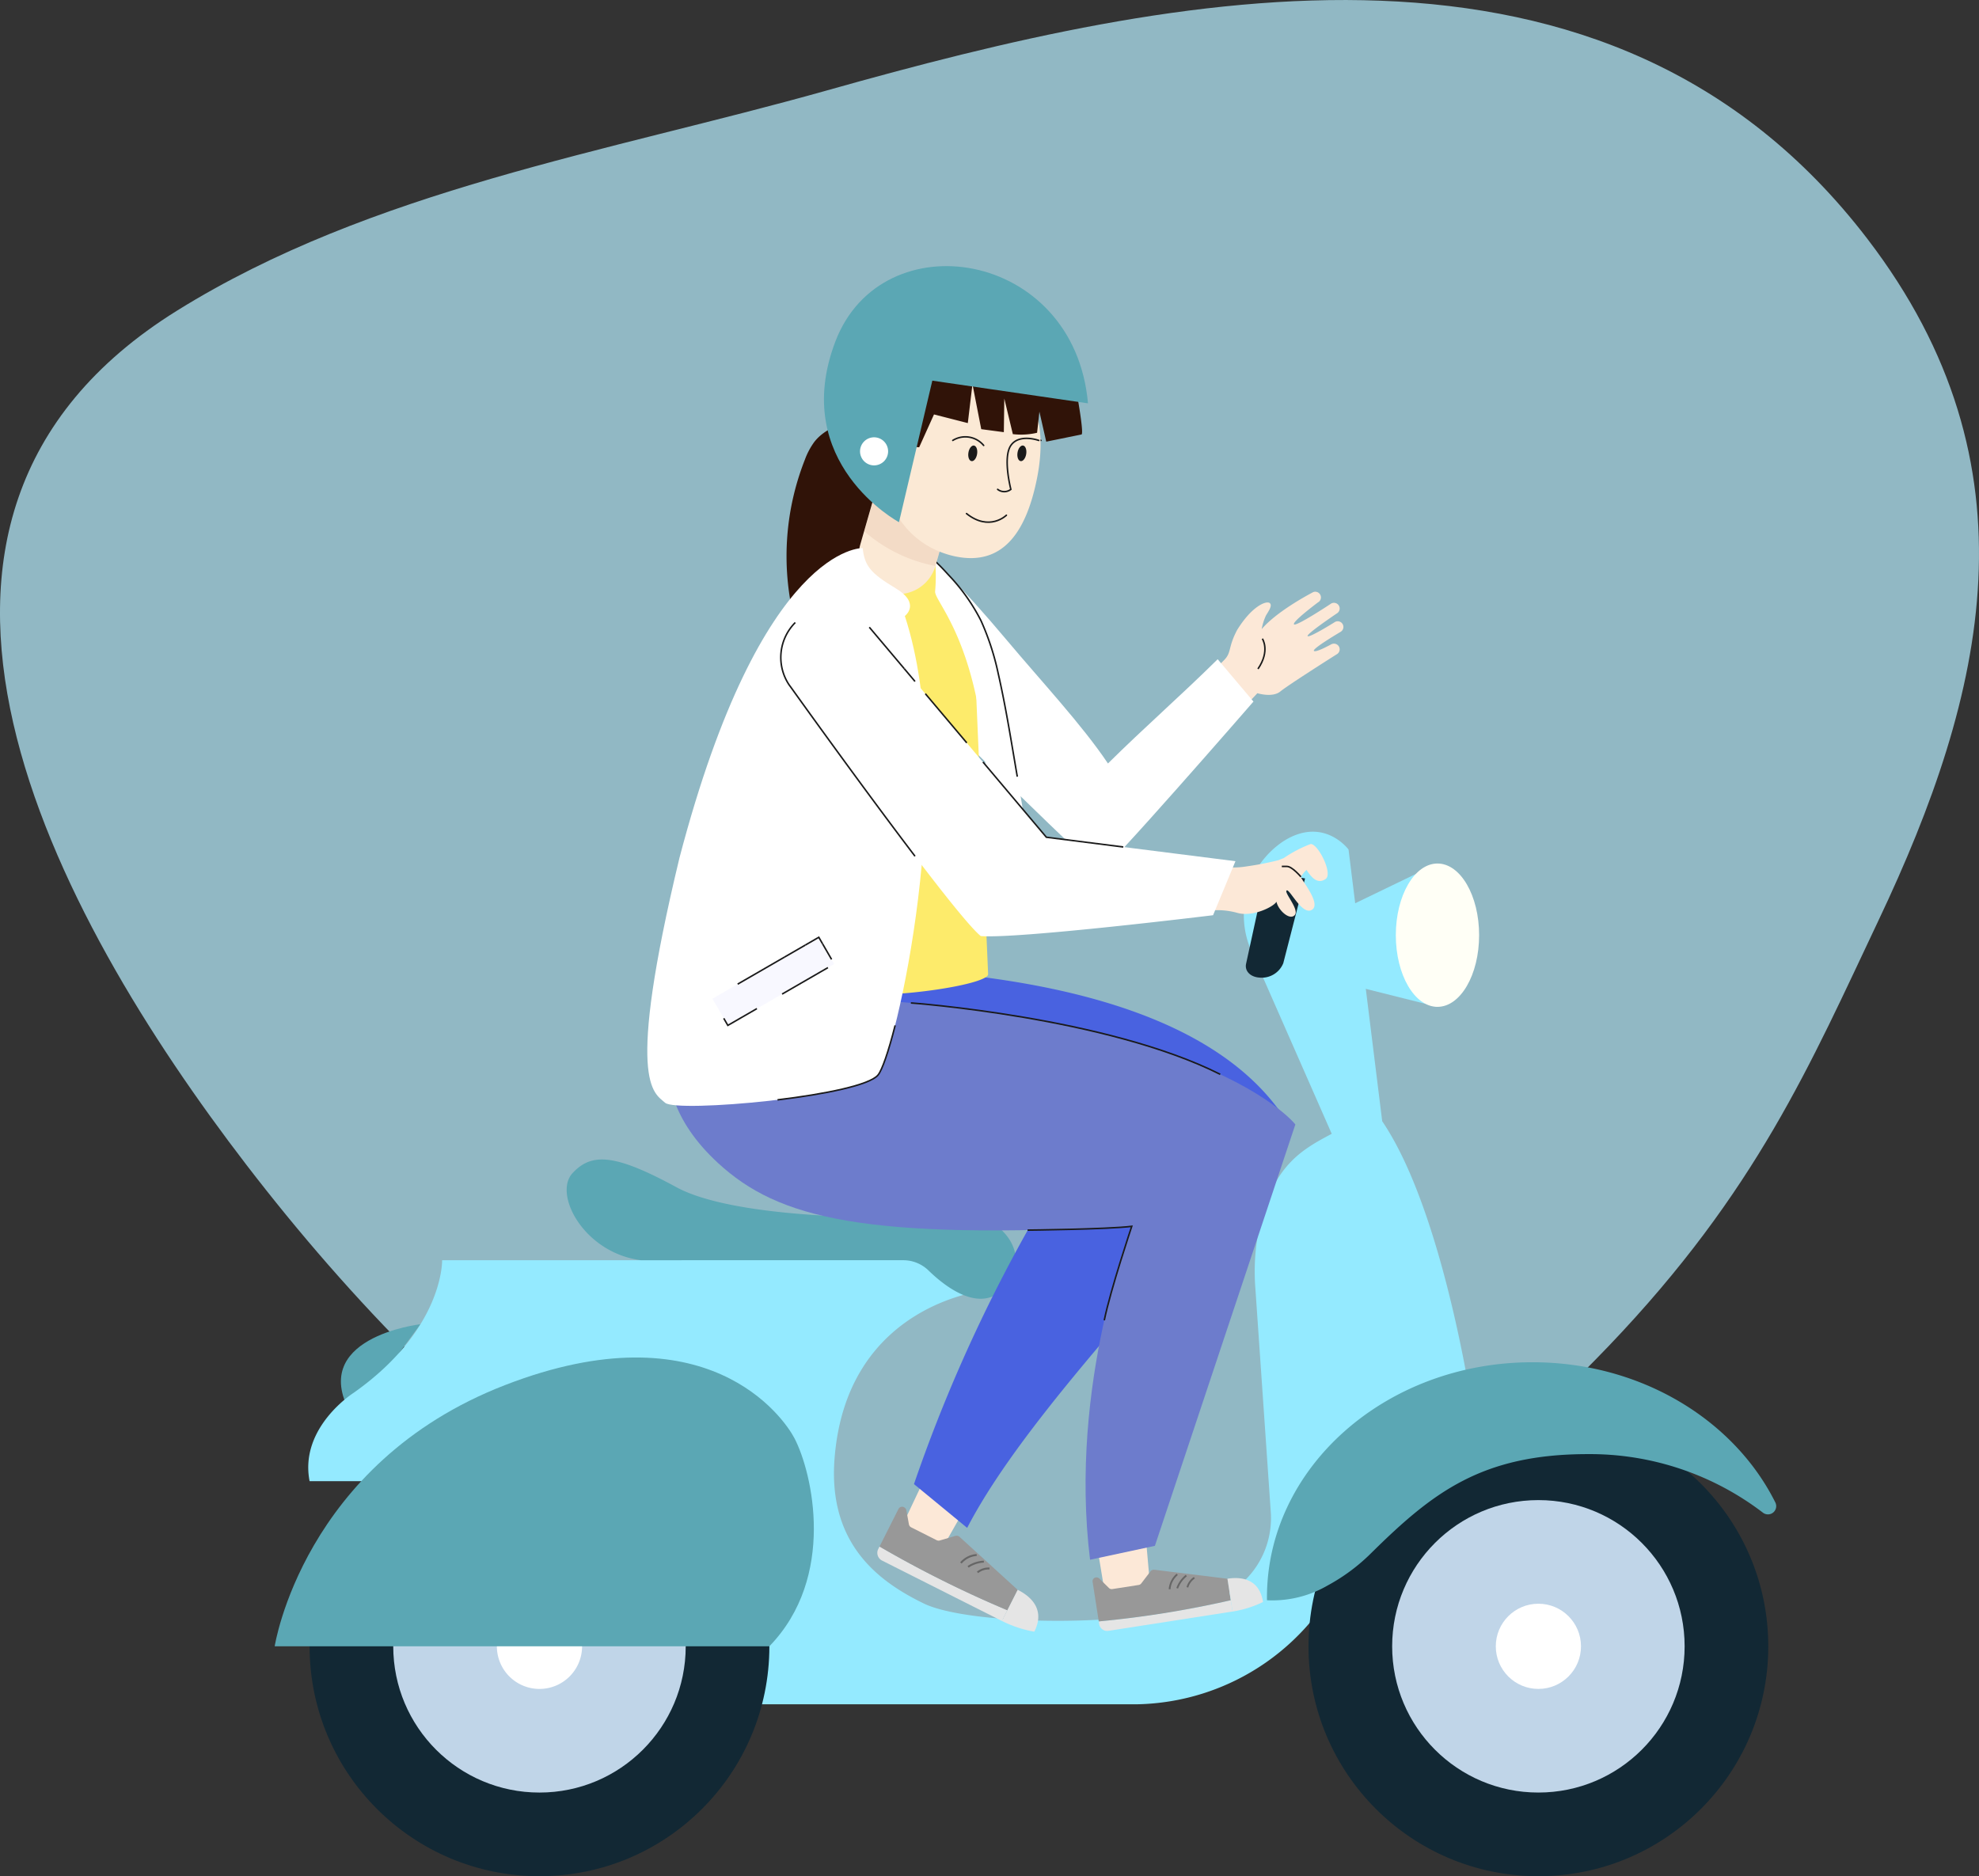 <svg xmlns="http://www.w3.org/2000/svg" width="263.966" height="250.267" viewBox="0 0 263.966 250.267"><rect x="0" y="0" width="263.966" height="250.267" fill="#333333" stroke="none"/><g transform="translate(-1963.229 -965.473)"><g transform="translate(1963.229 981.473)"><path d="M1996.092,1136.846c-25.507-33.223-54.327-85.9-9.254-113.934,25.971-16.155,57.357-21.117,86.772-29.4,46.487-13.094,104.1-25.364,138.705,19.83,23.165,30.252,15.791,60.705,1.49,90.875-9.092,19.181-16.256,36.16-36,56.8-19.691,20.585-47.652,41.5-78.483,42.177-18.984.418-37.677-7.074-53.363-17.763C2026.839,1172.4,2009.941,1154.884,1996.092,1136.846Z" transform="translate(-1963.229 -997.473)" fill="#b3e9f9" opacity="0.73" style="mix-blend-mode:multiply;isolation:isolate"/></g><g transform="translate(1999.868 1076.412)"><g transform="translate(4.475)"><g transform="translate(137.328 4.245)"><path d="M2116.772,1065.285c0-.669-1.019-6.422-1.019-6.422l-13.292,6.422v9.362l13.292,3.336Z" transform="translate(-2102.462 -1058.863)" fill="#94eaff"/><path d="M2108.5,1068.422c0,5.28,2.487,9.561,5.556,9.561s5.554-4.281,5.554-9.561-2.486-9.559-5.554-9.559S2108.5,1063.142,2108.5,1068.422Z" transform="translate(-2100.762 -1058.863)" fill="#fffff6"/></g><path d="M2009.32,1106.814s-15.432,1.764-9.075,12.3Z" transform="translate(-1994.351 -1041.115)" fill="#5ba7b4"/><path d="M1995.489,1142.183c-1.4-7.186,5.888-11.791,5.888-11.791,12.025-8.488,11.791-17.683,11.791-17.683h65.315l7.31,4.007s-18.628,1.651-20.279,22.4c-.915,11.492,5.931,16.479,11.89,19.382,6.115,2.98,28.944,3.321,38.539-.4a11.654,11.654,0,0,0,7.772-11.5v-.027l-2.078-30.165a28.542,28.542,0,0,1,.732-8.965c1.917-7.581,5.719-9.6,9.457-11.592l-10.662-24.253a11.854,11.854,0,0,1,4.177-14.746c5.38-3.456,8.726,1.077,8.726,1.077l4.491,36.245h0c8.519,12.561,12.342,40.42,12.342,40.42l-12.342,6.582s-2.085,5.283-4.247,10.82a31.117,31.117,0,0,1-28.617,19.956h-55.033l-.792-3.226h-3.523a8.241,8.241,0,0,1-8.241-8.241h9.739l-4.493-18.3Z" transform="translate(-1995.309 -1055.551)" fill="#94eaff"/><path d="M2067.074,1103.1a4.86,4.86,0,0,1,3.395,1.371c2.156,2.1,6.561,5.559,9.79,2.67,4.434-3.968.466-10.618-6.3-10.035s-28.937.7-37.1-3.733-11.318-4.668-13.885-1.867,1.517,10.586,9.1,11.595Z" transform="translate(-1987.736 -1045.943)" fill="#5ba7b4"/></g><g transform="translate(0 70.142)"><g transform="translate(4.655 7.859)"><circle cx="30.664" cy="30.664" r="30.664" fill="#122834"/><circle cx="19.505" cy="19.505" r="19.505" transform="translate(11.159 11.159)" fill="#c0d5e8"/><path d="M2014.942,1141.587a5.682,5.682,0,1,0,5.681-5.681A5.681,5.681,0,0,0,2014.942,1141.587Z" transform="translate(-1989.96 -1110.924)" fill="#fff"/></g><path d="M1991.817,1148.8s3.76-24.39,30.7-34.834,37.2,4.32,38.639,7.1c2.388,4.6,5.6,18.5-3.36,27.733Z" transform="translate(-1991.817 -1110.281)" fill="#5ba7b4"/></g><g transform="translate(132.352 70.772)"><g transform="translate(5.541 7.228)"><circle cx="30.664" cy="30.664" r="30.664" fill="#122834"/><circle cx="19.505" cy="19.505" r="19.505" transform="translate(11.159 11.159)" fill="#c0d5e8"/><circle cx="5.682" cy="5.682" r="5.682" transform="translate(24.982 24.982)" fill="#fff"/></g><path d="M2130.5,1110.773c-19.7,0-35.637,14.245-35.409,31.74l.006.009a14.692,14.692,0,0,0,8.09-1.976,25.194,25.194,0,0,0,5.871-4.384c8.12-8,14.665-13.135,28.817-13.135a37.957,37.957,0,0,1,23.374,7.815,1.1,1.1,0,0,0,1.666-1.332C2157.429,1118.478,2144.982,1110.773,2130.5,1110.773Z" transform="translate(-2095.088 -1110.773)" fill="#5ba7b4"/></g></g><path d="M2100.79,1060.623l-2.907,11.315a3.1,3.1,0,0,1-3.157,1.912h0c-1.239-.077-2.016-.878-1.8-1.858l2.681-12.3Z" transform="translate(36.512 22.025)" fill="#122834"/><g transform="translate(2049.567 1003.411)"><path d="M2072.769,1014.888s-2.612-.945-3.721.67,0,5.857,0,5.857a1.426,1.426,0,0,1-1.763,0" transform="translate(-2020.265 -994.078)" fill="none" stroke="#1a1a1a" stroke-linecap="round" stroke-miterlimit="10" stroke-width="0.204"/><path d="M2066.734,1015.6a3.177,3.177,0,0,0-4.114-.67" transform="translate(-2021.578 -994.122)" fill="none" stroke="#1a1a1a" stroke-linecap="round" stroke-miterlimit="10" stroke-width="0.204"/><ellipse cx="1.052" cy="0.587" rx="1.052" ry="0.587" transform="translate(49.507 23.479) rotate(-81.001)" fill="#1a1a1a"/><ellipse cx="1.052" cy="0.587" rx="1.052" ry="0.587" transform="translate(42.957 23.479) rotate(-81.001)" fill="#1a1a1a"/><path d="M2069.365,1022.663s-2.252,2.227-5.32-.221" transform="translate(-2021.177 -991.874)" fill="none" stroke="#1a1a1a" stroke-linecap="round" stroke-miterlimit="10" stroke-width="0.204"/><path d="M2077.194,1129.071l1.309,7.949,6.057-.67-.83-9.469Z" transform="translate(-2017.474 -962.464)" fill="#fce8d7"/><path d="M2060.423,1122.426l-3.444,7.282,5.363,2.894,4.7-8.26Z" transform="translate(-2023.166 -963.718)" fill="#fce8d7"/><g transform="translate(30.683 163.045)"><path d="M2054.833,1129.951l-.2.39a1.15,1.15,0,0,0,.566,1.5l15.96,8.045.724-1.435A148.769,148.769,0,0,1,2054.833,1129.951Z" transform="translate(-2054.537 -1124.644)" fill="#e5e5e5"/><path d="M2057.3,1126.091l-2.534,5.027a148.33,148.33,0,0,0,17.053,8.5l1.372-2.722-7.755-7.07a.58.58,0,0,0-.555-.128l-2.08.615a.585.585,0,0,1-.419-.042l-3.392-1.711a.569.569,0,0,1-.306-.4l-.338-1.875a.589.589,0,0,0-.309-.406A.545.545,0,0,0,2057.3,1126.091Z" transform="translate(-2054.471 -1125.81)" fill="#989898"/><path d="M2069.605,1134.456l-2.1,4.156a15.6,15.6,0,0,0,4.318,1.432,3.934,3.934,0,0,0,.172-.378,4.421,4.421,0,0,0,.256-.779C2072.723,1136.865,2071.484,1135.4,2069.605,1134.456Z" transform="translate(-2050.883 -1123.375)" fill="#e5e5e5"/><path d="M2066.562,1132.238a2.4,2.4,0,0,0-1.6.518" transform="translate(-2051.599 -1124)" fill="none" stroke="#666" stroke-miterlimit="10" stroke-width="0.254"/><path d="M2066.084,1131.525a4.092,4.092,0,0,0-2.1.693" transform="translate(-2051.876 -1124.201)" fill="none" stroke="#666" stroke-miterlimit="10" stroke-width="0.254"/><path d="M2065.342,1130.833a3.038,3.038,0,0,0-2.107,1.061" transform="translate(-2052.087 -1124.395)" fill="none" stroke="#666" stroke-miterlimit="10" stroke-width="0.254"/></g><path d="M2104.594,1061.5c-1.107.771-1.93-.259-2.548-1.211a4.56,4.56,0,0,0-.747.928c-.077.258,2.781,3.569,1.474,4.392s-3-2.866-3.378-2.575,1.768,2.575,1.065,3.3-2.216-.72-2.42-1.8c-.395.687-3.176,2.06-5.2,1.494a9.818,9.818,0,0,0-3.722-.31l2.246-5.783a11.432,11.432,0,0,0,2.781-.128,39.472,39.472,0,0,0,4.195-.824c.132-.065.373-.156.673-.272l0,0a16.911,16.911,0,0,1,3.428-1.815c.086-.033.137-.049.154-.055h.007C2103.559,1056.768,2105.612,1060.789,2104.594,1061.5Z" transform="translate(-2014.116 -982.191)" fill="#fce8d7"/><path d="M2106.308,1038.387a.757.757,0,0,1-.355.519.378.378,0,0,0-.04.027l-.035.019c-.715.453-6.485,4.11-7.469,4.925-1.051.868-3.068.236-3.068.236l-1.756,1.88-3.94-5.06s.265-.235,1.27-1.248.489-1.675,1.73-4.009c1.958-3.168,3.836-3.9,4.309-3.61s-.135,1.124-.473,1.694a7.217,7.217,0,0,0-.562,1.8c1.879-2.212,5.822-4.375,6.7-4.841l.015-.009.052-.031c.033-.017.058-.03.075-.037l.022-.01.011-.006a.728.728,0,0,1,.391-.04.759.759,0,0,1,.624.875.74.74,0,0,1-.216.414l-.009.006-.019.017-.023.018c-.026.019-.06.044-.1.075l-.009,0c-.694.522-3.385,2.58-3.214,2.925.188.386,4.6-2.521,4.884-2.709l.015-.011a.759.759,0,0,1,.882,1.236l-.078.051c-.568.387-4.041,2.743-3.879,3.009.175.282,3.369-1.706,3.559-1.824l.009-.006a.758.758,0,1,1,.842,1.259l-.072.045-.016.008c-.565.334-3.692,2.213-3.485,2.485s1.97-.68,2.267-.843l.022-.013.009,0,.009-.006a.769.769,0,0,1,.5-.084A.759.759,0,0,1,2106.308,1038.387Z" transform="translate(-2013.967 -989.583)" fill="#fce8d7"/><g transform="translate(7.641 91.012)"><path d="M2036.558,1069.944c22.728-1.086,64.339-.791,77.684,20.347-11.956,16.244-34.247,37.915-42.659,54.168-2.362-1.947-4.736-3.9-7.095-5.84a205.149,205.149,0,0,1,20.309-42.508c-8.7,1.508-43.641,6.112-46.833-3.557C2035.4,1084.787,2037.326,1077.647,2036.558,1069.944Z" transform="translate(-2036.558 -1069.605)" fill="#4962e0"/></g><path d="M2035.752,1072.532s-8.813,10.929,3.679,22.441c8.062,7.427,19.561,10.294,55.181,8.441,0,0-8.442,21-5.56,44.474l8.648-1.853,18.735-56.21S2102.6,1071.912,2035.752,1072.532Z" transform="translate(-2029.994 -977.773)" fill="#6d7ccc"/><path d="M2058.943,1021.253a19.062,19.062,0,0,0,2.462,4.894c2.552,4.024,5.317,8.042,6.689,12.3a5.591,5.591,0,0,1,.361,2.4c-.215,1.626-1.771,2.914-3.673,3.569a18.541,18.541,0,0,1-6.3.711,51.366,51.366,0,0,1-6.2-.51,9.38,9.38,0,0,1-3.809-1.166,5.78,5.78,0,0,1-2.243-3.7,35.047,35.047,0,0,1,1.3-21.746,9.56,9.56,0,0,1,1.261-2.375c1.811-2.336,5.788-3.431,9.486-2.741,2.968.552,1.849,1.266,1.123,2.8A7.937,7.937,0,0,0,2058.943,1021.253Z" transform="translate(-2026.512 -994.622)" fill="#301308"/><path d="M2100.394,1040.286l4.773,5.648s-20.008,23.033-20.484,22.637c-4.494-3.737-31.779-30.884-31.779-30.884l10.669-9.62c2.823,2.93,5.717,6.125,8.629,9.6,4.682,5.581,10.1,11.37,13.558,16.525C2090.638,1049.362,2095.516,1045.112,2100.394,1040.286Z" transform="translate(-2024.314 -990.29)" fill="#fff"/><path d="M2061.436,1026.1a11.745,11.745,0,0,1,10.753,10.928l1.959,45.839c.058,1.343-12.173,3.277-18.659,2.626a66,66,0,0,1-16.011-3.66,2.464,2.464,0,0,1-1.67-.934,2.135,2.135,0,0,1-.368-1.8l11.246-44.482A11.742,11.742,0,0,1,2061.436,1026.1Z" transform="translate(-2028.687 -990.863)" fill="#fdeb6b"/><path d="M2060.554,1027.4a22.38,22.38,0,0,1,0,4.006c-.227,1.759,9.962,10.058,6.058,44.463h8.006s-5.1-35.807-7.826-40.542A36.214,36.214,0,0,0,2060.554,1027.4Z" transform="translate(-2022.161 -990.479)" fill="#fff"/><path d="M2071.513,1056.141c-.788-4.592-1.51-9.207-2.545-13.76a34.672,34.672,0,0,0-2.3-7.053,25.628,25.628,0,0,0-4.348-6.118c-.564-.627-1.147-1.241-1.766-1.814" transform="translate(-2022.161 -990.479)" fill="none" stroke="#1a1a1a" stroke-miterlimit="10" stroke-width="0.204"/><path d="M2075.607,1022.084c-1.529,7.681-4.871,11.629-10.809,10.444a12.341,12.341,0,0,1-2.2-.664,11.5,11.5,0,0,1-7.211-10.046,14.154,14.154,0,0,1,.261-3.723c1.53-7.676,7.42-12.1,13.362-10.918S2077.142,1014.408,2075.607,1022.084Z" transform="translate(-2023.624 -996.227)" fill="#fbe9d5"/><path d="M2066.483,1018.605l-3.655,12.726a5.212,5.212,0,0,1-10.019-2.877l3.655-12.726Z" transform="translate(-2024.398 -993.765)" fill="#fbe9d5"/><path d="M2063.208,1028.632l-.564,1.911a20.036,20.036,0,0,1-9.467-4.62l2.2-7.461.615.124A11.5,11.5,0,0,0,2063.208,1028.632Z" transform="translate(-2024.237 -992.995)" fill="#ddb198" opacity="0.25"/><path d="M2063.528,1015.935l4.511,1.154.62-5.189,1.171,6,3.014.4.063-4.482,1.137,4.743a9.325,9.325,0,0,0,3.235-.181l.309-2.814.911,4,4.7-.956c.408-.083-.8-6.518-.892-6.939-1.057-4.678-3.109-9.689-7.644-11.943a13.547,13.547,0,0,0-7.47-1.023,29.322,29.322,0,0,0-7.5,1.693,14.15,14.15,0,0,0-8.135,7.919,34.509,34.509,0,0,0-2.116,9.1c.1,3.6,2.336,8.2,2.336,8.2l3.959-1.611,4.537-5.023.426,1.27.85.063Z" transform="translate(-2025.287 -998.591)" fill="#301308"/><path d="M2059.973,1014.757c0,1.952-1.62,5.009-3.572,5.009s-3.5-1.441-3.5-5.009a3.535,3.535,0,1,1,7.069,0Z" transform="translate(-2024.314 -995.034)" fill="#fbe9d5"/><path d="M2064.949,1035.093s2.2-1.647-1.235-3.705-4.118-3.021-4.393-5.353c0,0-13.452-.55-24.433,41.316-7.274,30.2-3.431,31.3-1.921,32.668s26.079-.824,28.413-3.706S2072.087,1056.918,2064.949,1035.093Z" transform="translate(-2030.596 -990.862)" fill="#fff"/><path d="M2105.132,1066.042l-2.984,7.206s-26.047,3.19-30.989,2.779c-3.6-2.916-23.194-30.206-25.344-33.211-.129-.177-.2-.269-.2-.269a6.59,6.59,0,0,1,5.462-10.271h0a6.567,6.567,0,0,1,4.86,2.142l.349.414,23.617,28.018Z" transform="translate(-2026.682 -989.105)" fill="#fff"/><path d="M2062.392,1064.956c-6.861-9.022-15.215-20.661-16.576-22.564-.129-.177-.2-.269-.2-.269a6.59,6.59,0,0,1,.806-8.341" transform="translate(-2026.682 -988.681)" fill="none" stroke="#1a1a1a" stroke-miterlimit="10" stroke-width="0.204"/><path d="M2065.532,1048.3l8.456,10.032,10.26,1.3" transform="translate(-2020.758 -984.591)" fill="none" stroke="#1a1a1a" stroke-miterlimit="10" stroke-width="0.204"/><line x2="5.527" y2="6.557" transform="translate(37.087 54.594)" fill="none" stroke="#1a1a1a" stroke-miterlimit="10" stroke-width="0.204"/><line x2="1.45" y2="1.72" transform="translate(34.261 51.241)" fill="none" stroke="#1a1a1a" stroke-miterlimit="10" stroke-width="0.204"/><line x2="4.648" y2="5.514" transform="translate(29.613 45.727)" fill="none" stroke="#1a1a1a" stroke-miterlimit="10" stroke-width="0.204"/><path d="M2044.15,1085.645c6.25-.752,12.311-1.961,13.413-3.322.531-.655,1.373-3.048,2.275-6.61" transform="translate(-2026.779 -976.873)" fill="none" stroke="#1a1a1a" stroke-miterlimit="10" stroke-width="0.204"/><rect width="16.383" height="4.112" transform="translate(8.689 95.277) rotate(-30)" fill="#f8f8ff"/><path d="M2042.975,1073.966l-3.876,2.238-.546-.946" transform="translate(-2028.355 -977.365)" fill="none" stroke="#1a1a1a" stroke-miterlimit="10" stroke-width="0.204"/><path d="M2050.742,1069.7l-.939.542-5.178,2.989" transform="translate(-2026.646 -978.567)" fill="none" stroke="#1a1a1a" stroke-miterlimit="10" stroke-width="0.204"/><line x2="1.195" y2="2.07" transform="translate(23.387 87.969)" fill="none" stroke="#1a1a1a" stroke-miterlimit="10" stroke-width="0.204"/><path d="M2047.04,1067.582l1.8-1.041.51.883" transform="translate(-2025.965 -979.456)" fill="none" stroke="#1a1a1a" stroke-miterlimit="10" stroke-width="0.204"/><line y1="1.609" x2="2.787" transform="translate(18.287 88.127)" fill="none" stroke="#1a1a1a" stroke-miterlimit="10" stroke-width="0.204"/><line y1="3.599" x2="6.233" transform="translate(12.054 89.736)" fill="none" stroke="#1a1a1a" stroke-miterlimit="10" stroke-width="0.204"/><g transform="translate(59.39 171.443)"><path d="M2077.583,1138.366l.064.411a1.083,1.083,0,0,0,1.248.846l16.534-2.572-.236-1.512A136.884,136.884,0,0,1,2077.583,1138.366Z" transform="translate(-2076.754 -1131.469)" fill="#e5e5e5"/><path d="M2076.942,1133.964l.824,5.3a136.136,136.136,0,0,0,17.609-2.826l-.446-2.867-9.762-1.2a.539.539,0,0,0-.493.206l-1.243,1.625a.531.531,0,0,1-.342.2l-3.514.547a.526.526,0,0,1-.452-.141l-1.283-1.267a.549.549,0,0,0-.458-.145A.513.513,0,0,0,2076.942,1133.964Z" transform="translate(-2076.937 -1132.364)" fill="#989898"/><path d="M2090.976,1133.322l.682,4.378a14.373,14.373,0,0,0,4.065-1.274c-.021-.135-.045-.263-.077-.387a4.475,4.475,0,0,0-.231-.746C2094.665,1133.467,2092.923,1133.018,2090.976,1133.322Z" transform="translate(-2072.983 -1132.118)" fill="#e5e5e5"/><path d="M2087.737,1133.2a2.261,2.261,0,0,0-.929,1.283" transform="translate(-2074.157 -1132.128)" fill="none" stroke="#666" stroke-miterlimit="10" stroke-width="0.24"/><path d="M2086.963,1132.973a3.872,3.872,0,0,0-1.215,1.7" transform="translate(-2074.455 -1132.192)" fill="none" stroke="#666" stroke-miterlimit="10" stroke-width="0.24"/><path d="M2085.975,1132.848a2.888,2.888,0,0,0-1.02,1.987" transform="translate(-2074.678 -1132.227)" fill="none" stroke="#666" stroke-miterlimit="10" stroke-width="0.24"/></g><path d="M2070.178,1097.131s10.745-.108,13.89-.506c0,0-2.836,8.451-3.664,12.535" transform="translate(-2019.45 -970.984)" fill="none" stroke="#1a1a1a" stroke-miterlimit="10" stroke-width="0.204"/><path d="M2094.739,1035.467s1.076,1.6-.587,4.029" transform="translate(-2012.699 -988.206)" fill="none" stroke="#1a1a1a" stroke-miterlimit="10" stroke-width="0.204"/><path d="M2099.183,1060.556s-1.169-1.388-1.858-1.388h-.691" transform="translate(-2011.999 -981.532)" fill="none" stroke="#1a1a1a" stroke-miterlimit="10" stroke-width="0.204"/><path d="M2058.03,1073.376s26.1,1.887,41.262,9.524" transform="translate(-2022.87 -977.531)" fill="none" stroke="#1a1a1a" stroke-miterlimit="10" stroke-width="0.204"/><path d="M2072.542,1014.888s-2.611-.945-3.72.67,0,5.857,0,5.857a1.425,1.425,0,0,1-1.762,0" transform="translate(-2020.328 -994.078)" fill="none" stroke="#1a1a1a" stroke-linecap="round" stroke-miterlimit="10" stroke-width="0.204"/><path d="M2066.508,1015.6a3.179,3.179,0,0,0-4.115-.67" transform="translate(-2021.642 -994.122)" fill="none" stroke="#1a1a1a" stroke-linecap="round" stroke-miterlimit="10" stroke-width="0.204"/><ellipse cx="1.052" cy="0.587" rx="1.052" ry="0.587" transform="translate(49.217 23.479) rotate(-81.001)" fill="#1a1a1a"/><ellipse cx="1.052" cy="0.587" rx="1.052" ry="0.587" transform="translate(42.667 23.48) rotate(-81.001)" fill="#1a1a1a"/><path d="M2069.139,1022.663s-2.252,2.227-5.32-.221" transform="translate(-2021.24 -991.874)" fill="none" stroke="#1a1a1a" stroke-linecap="round" stroke-miterlimit="10" stroke-width="0.204"/></g><g transform="translate(2073.129 1000.972)"><path d="M2084.2,1014.988l-20.762-3.025-4.446,18.879s-14.682-7.88-8.478-24.12S2082.391,994.458,2084.2,1014.988Z" transform="translate(-2048.981 -996.687)" fill="#5ba7b4"/><path d="M2052.738,1016.376a1.872,1.872,0,1,0,1.872-1.872A1.873,1.873,0,0,0,2052.738,1016.376Z" transform="translate(-2047.923 -991.67)" fill="#fff"/></g></g></svg>
